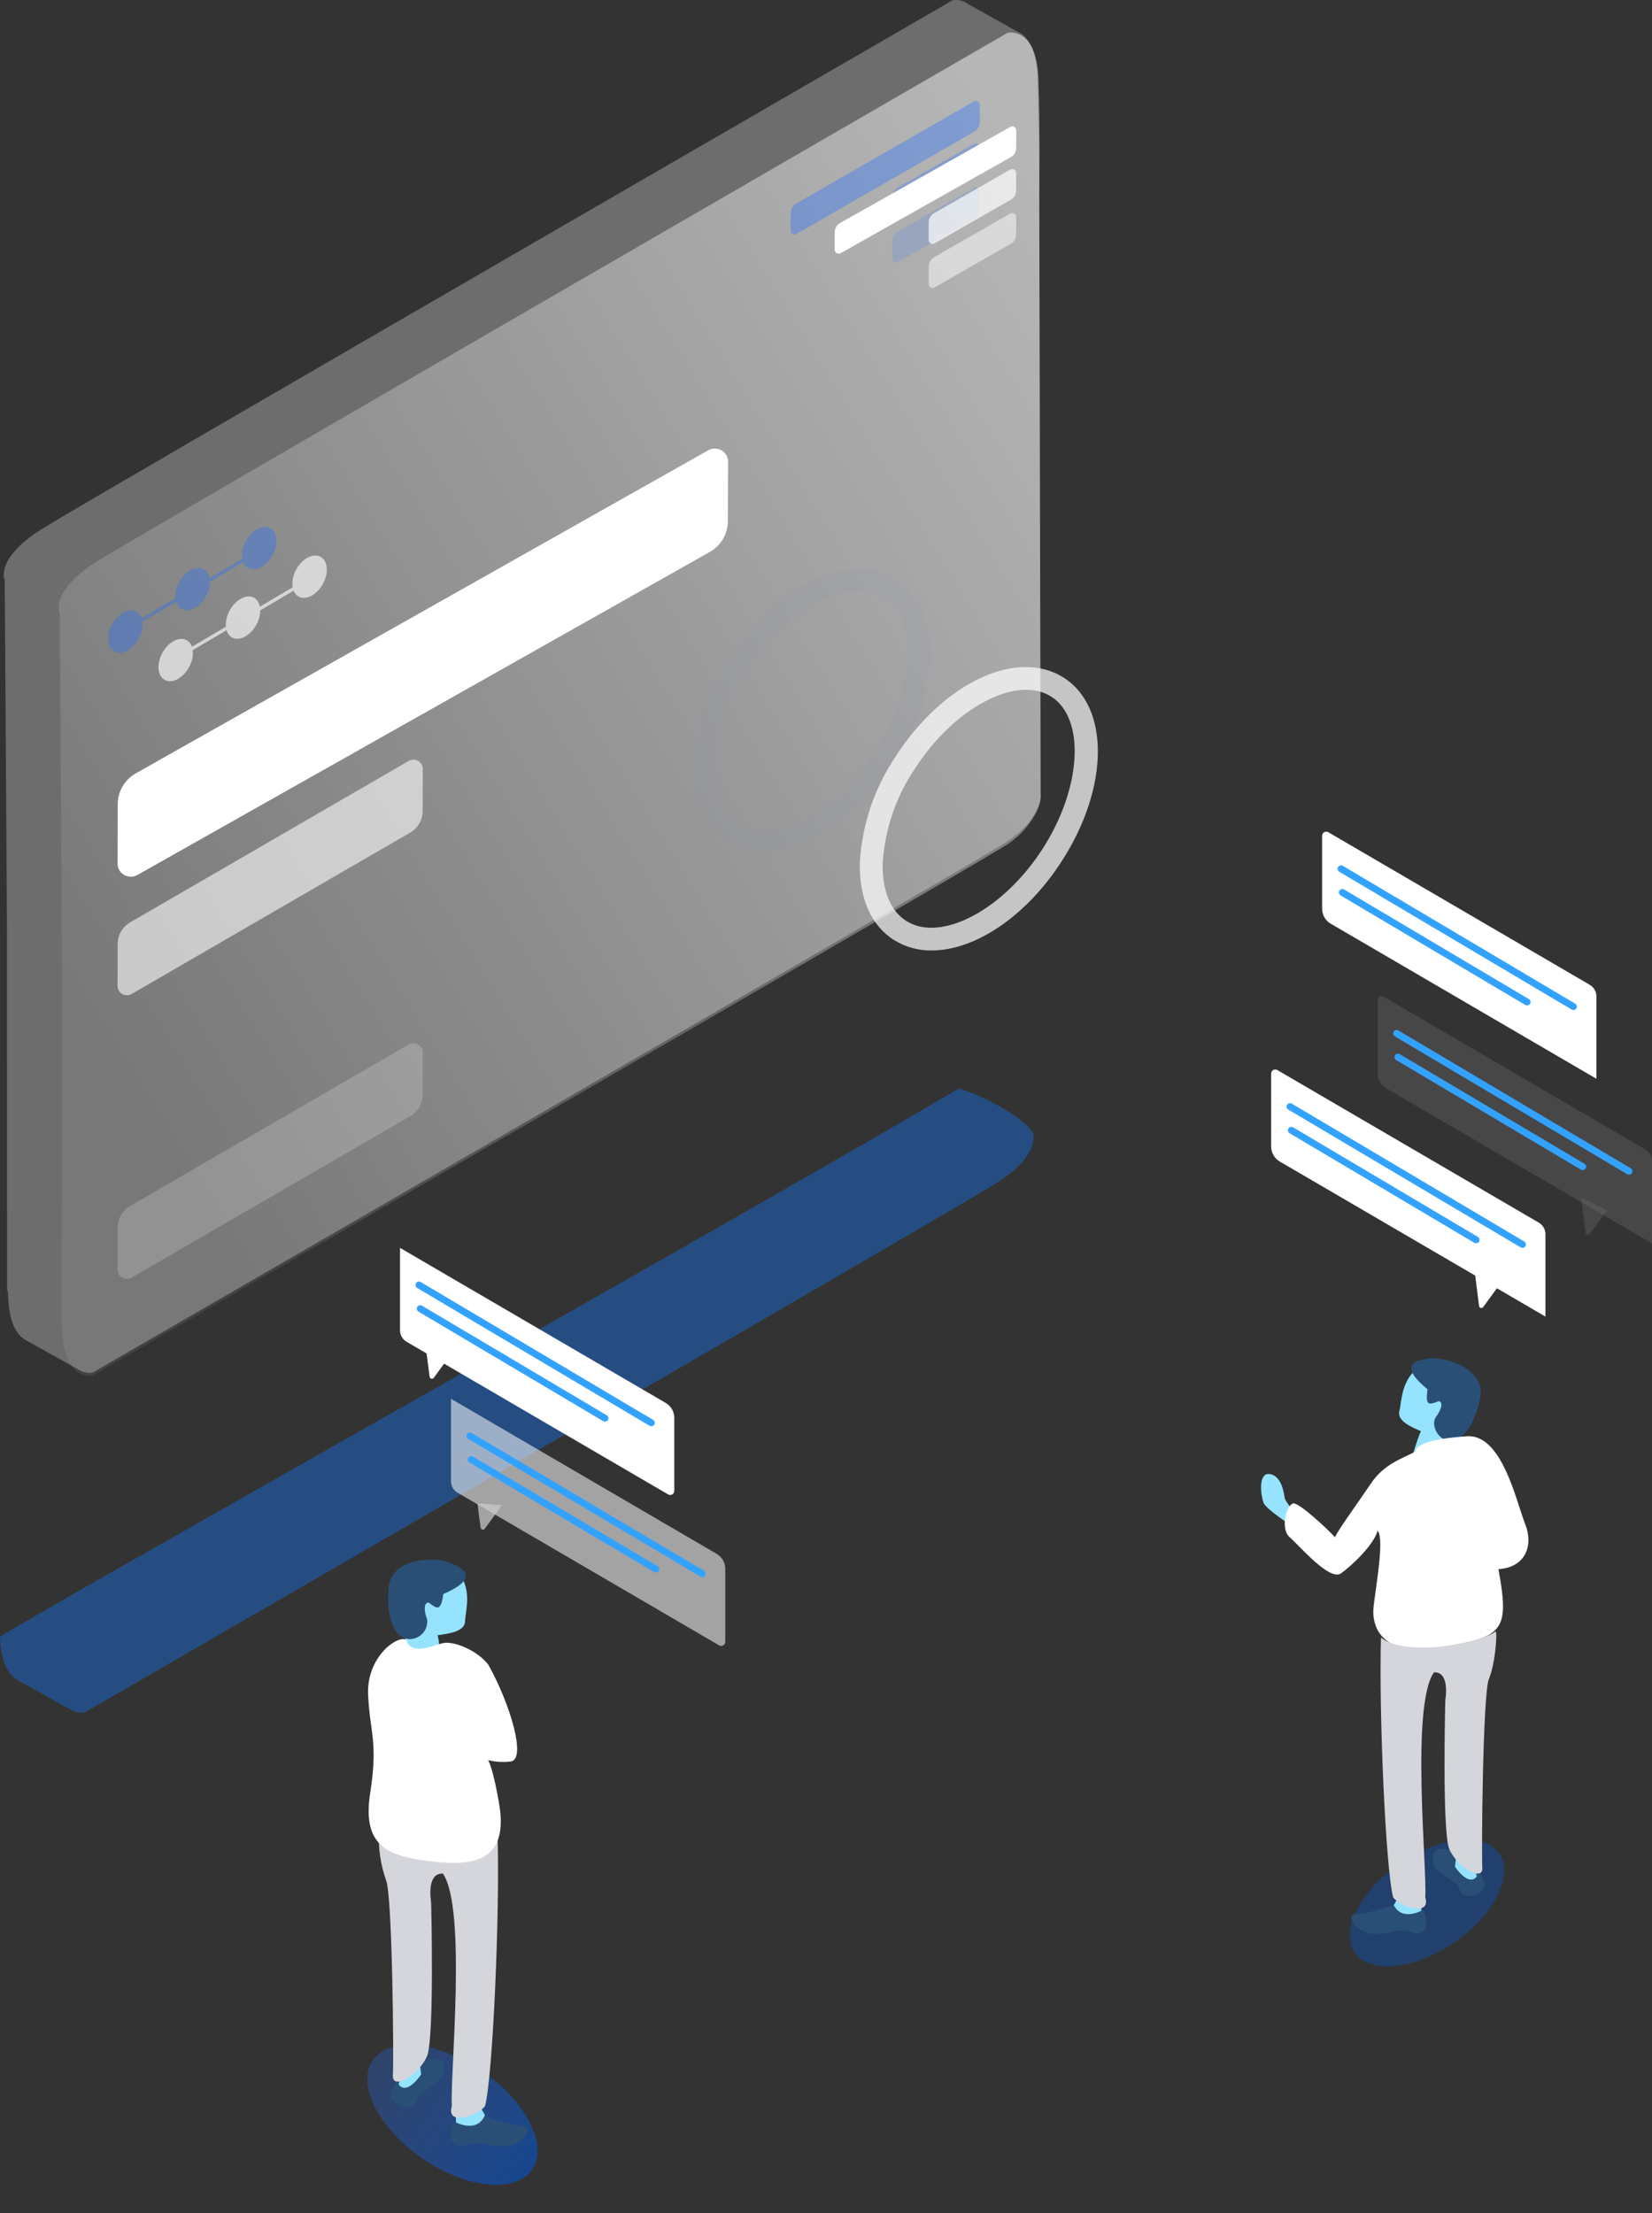 <svg width="106" height="142" viewBox="0 0 106 142" fill="none" xmlns="http://www.w3.org/2000/svg">
<rect x="0" y="0" width="106" height="142" fill="#333333" stroke="none"/>
<g clip-path="url(#clip0_97_1164)">
<path opacity="0.425" d="M64.308 54.196C61.143 56.158 5.947 88.07 5.947 88.07C5.677 88.114 5.399 88.069 5.156 87.944L1.565 85.941V85.938C1.085 85.624 0.584 84.893 0.522 83.199C0.426 80.613 0.458 91.252 0.451 60.177L0.305 37.259C0.305 37.259 -0.392 35.85 2.77 33.889C5.931 31.927 61.129 0.016 61.129 0.016C61.305 -0.011 61.485 -0.003 61.657 0.041C61.829 0.085 61.991 0.163 62.131 0.271L63.004 0.757L63.013 0.751V0.762L65.28 2.027C65.385 2.069 65.483 2.124 65.574 2.19L65.657 2.237L65.652 2.252C66.047 2.58 66.424 3.229 66.53 4.496L66.542 4.489V4.64C66.547 4.718 66.552 4.8 66.554 4.884C66.679 8.243 66.684 12.36 66.684 12.36L66.77 50.825C66.77 50.825 66.877 51.368 66.407 52.188C66.091 52.745 65.586 53.405 64.308 54.196Z" fill="url(#paint0_linear_97_1164)"/>
<path opacity="0.57" d="M64.308 54.383C61.144 56.345 5.947 88.258 5.947 88.258C5.947 88.258 4.102 88.676 3.979 85.316C3.883 82.731 3.986 93.342 3.979 62.267L3.833 39.344C3.833 39.344 3.134 37.935 6.297 35.975C9.461 34.015 64.658 2.1 64.658 2.1C64.658 2.1 66.503 1.683 66.626 5.043C66.749 8.403 66.683 12.55 66.683 12.55L66.772 51.015C66.772 51.015 66.862 51.49 66.391 52.31C65.9 53.175 65.18 53.891 64.308 54.383Z" fill="url(#paint1_linear_97_1164)"/>
<path opacity="0.425" d="M63.785 76.011C60.621 77.973 5.425 109.885 5.425 109.885C5.155 109.929 4.877 109.884 4.635 109.759L1.043 107.756V107.753C0.563 107.44 0.062 106.708 0 105.014C2.906 103.165 49.861 76.786 61.515 69.842C62.682 70.156 65.509 71.515 66.247 72.639C66.247 72.639 66.495 73.141 66.025 73.96C65.71 74.519 65.062 75.22 63.785 76.011Z" fill="#1772EC"/>
<path opacity="0.36" d="M7.346 41.801C7.819 42.051 8.516 41.681 8.9 40.974C9.089 40.643 9.171 40.264 9.134 39.886L11.305 38.606C11.329 38.705 11.374 38.798 11.437 38.879C11.499 38.96 11.577 39.028 11.666 39.079C12.14 39.329 12.836 38.959 13.22 38.251C13.378 37.97 13.463 37.654 13.466 37.333L15.607 36.071C15.667 36.233 15.784 36.368 15.937 36.452C16.413 36.703 17.107 36.333 17.491 35.625C17.875 34.918 17.801 34.141 17.326 33.891C16.85 33.641 16.155 34.01 15.771 34.718C15.572 35.064 15.492 35.465 15.545 35.859L13.443 37.098C13.427 36.979 13.384 36.865 13.317 36.764C13.25 36.664 13.161 36.58 13.056 36.519C12.582 36.268 11.886 36.638 11.501 37.346C11.322 37.662 11.239 38.022 11.262 38.383L9.083 39.668C9.027 39.487 8.903 39.334 8.736 39.24C8.262 38.99 7.565 39.36 7.181 40.068C6.797 40.775 6.871 41.55 7.346 41.801Z" fill="#226FFF"/>
<path opacity="0.646" d="M10.579 43.632C11.053 43.883 11.749 43.513 12.133 42.805C12.322 42.474 12.403 42.094 12.367 41.717L14.537 40.437C14.562 40.536 14.607 40.629 14.669 40.71C14.731 40.791 14.809 40.859 14.899 40.909C15.373 41.16 16.069 40.79 16.453 40.082C16.61 39.801 16.695 39.485 16.699 39.164L18.839 37.902C18.9 38.064 19.016 38.199 19.169 38.283C19.644 38.534 20.339 38.164 20.723 37.456C21.107 36.749 21.033 35.972 20.558 35.722C20.082 35.472 19.387 35.841 19.003 36.549C18.804 36.895 18.724 37.295 18.777 37.69L16.675 38.929C16.659 38.81 16.616 38.696 16.549 38.595C16.482 38.495 16.393 38.411 16.288 38.35C15.815 38.099 15.118 38.469 14.734 39.177C14.555 39.493 14.471 39.853 14.494 40.214L12.315 41.499C12.259 41.318 12.135 41.165 11.968 41.072C11.494 40.821 10.797 41.191 10.414 41.899C10.03 42.606 10.104 43.382 10.579 43.632Z" fill="white"/>
<g opacity="0.242">
<g opacity="0.242">
<path opacity="0.242" d="M49.064 54.68C51.823 54.68 55.111 52.528 57.423 48.933C58.777 46.917 59.567 44.584 59.712 42.171C59.779 39.87 58.996 38.09 57.509 37.158C54.515 35.283 49.79 37.515 46.748 42.242C45.395 44.257 44.605 46.59 44.459 49.004C44.392 51.305 45.175 53.085 46.663 54.017C47.382 54.461 48.216 54.691 49.064 54.68H49.064ZM55.127 37.952C55.689 37.941 56.242 38.09 56.721 38.38C57.754 39.028 58.295 40.359 58.244 42.129C58.106 44.282 57.395 46.361 56.183 48.156C53.67 52.062 49.672 54.188 47.448 52.793C46.416 52.145 45.875 50.814 45.926 49.044C46.064 46.891 46.774 44.812 47.986 43.017C49.974 39.928 52.894 37.953 55.127 37.953L55.127 37.952Z" fill="#226FFF"/>
</g>
</g>
<g opacity="0.891">
<g opacity="0.891">
<path opacity="0.891" d="M59.78 60.987C62.539 60.987 65.827 58.836 68.139 55.24C71.179 50.513 71.217 45.34 68.223 43.464C65.23 41.589 60.504 43.821 57.462 48.549C56.108 50.564 55.318 52.897 55.173 55.311C55.107 57.612 55.889 59.392 57.376 60.325C58.096 60.769 58.931 60.999 59.78 60.987L59.78 60.987ZM66.899 54.464C64.385 58.371 60.383 60.495 58.164 59.101C57.131 58.454 56.59 57.122 56.641 55.352C56.779 53.199 57.49 51.12 58.702 49.325C61.215 45.42 65.213 43.294 67.437 44.689C69.661 46.083 69.413 50.558 66.899 54.465V54.464Z" fill="white"/>
</g>
</g>
<path opacity="0.16" d="M62.864 12.281L62.86 13.418C62.86 13.536 62.828 13.652 62.768 13.755C62.708 13.857 62.622 13.942 62.518 14.002L57.63 16.803C57.592 16.825 57.548 16.837 57.503 16.837C57.459 16.837 57.415 16.826 57.377 16.803C57.338 16.782 57.306 16.75 57.284 16.712C57.262 16.674 57.25 16.63 57.25 16.587L57.254 15.45C57.254 15.331 57.286 15.215 57.346 15.113C57.406 15.01 57.492 14.925 57.596 14.866L62.484 12.064C62.522 12.042 62.566 12.03 62.611 12.03C62.655 12.03 62.699 12.042 62.737 12.064C62.776 12.086 62.808 12.117 62.83 12.156C62.852 12.194 62.864 12.237 62.864 12.281H62.864Z" fill="#226FFF"/>
<path opacity="0.29" d="M62.859 9.457L62.856 10.594C62.855 10.712 62.824 10.829 62.764 10.931C62.704 11.034 62.618 11.119 62.514 11.178L57.626 13.98C57.587 14.002 57.544 14.014 57.499 14.014C57.455 14.014 57.411 14.002 57.373 13.98C57.334 13.958 57.302 13.927 57.28 13.888C57.258 13.85 57.246 13.807 57.246 13.763L57.25 12.627C57.25 12.508 57.282 12.392 57.342 12.29C57.402 12.187 57.488 12.102 57.592 12.042L62.48 9.241C62.518 9.219 62.562 9.207 62.606 9.207C62.651 9.207 62.695 9.219 62.733 9.241C62.772 9.263 62.804 9.294 62.826 9.332C62.848 9.37 62.86 9.414 62.86 9.457H62.859Z" fill="#226FFF"/>
<path opacity="0.36" d="M62.867 6.721L62.864 7.858C62.864 7.976 62.832 8.092 62.772 8.195C62.712 8.297 62.626 8.383 62.522 8.442L51.111 15.006C51.072 15.028 51.028 15.04 50.984 15.04C50.939 15.04 50.895 15.029 50.857 15.007C50.818 14.985 50.786 14.953 50.764 14.915C50.742 14.877 50.73 14.834 50.731 14.79L50.734 13.653C50.735 13.535 50.766 13.418 50.826 13.316C50.886 13.213 50.972 13.128 51.076 13.069L62.487 6.505C62.526 6.482 62.57 6.471 62.614 6.471C62.659 6.471 62.703 6.482 62.741 6.504C62.78 6.526 62.812 6.558 62.834 6.596C62.856 6.634 62.868 6.677 62.867 6.721V6.721Z" fill="#226FFF"/>
<path opacity="0.5" d="M65.203 13.92L65.199 15.056C65.199 15.175 65.167 15.291 65.107 15.393C65.047 15.496 64.961 15.581 64.857 15.641L59.969 18.442C59.93 18.464 59.887 18.476 59.842 18.476C59.797 18.476 59.754 18.464 59.715 18.442C59.677 18.42 59.645 18.389 59.623 18.351C59.6 18.312 59.589 18.269 59.589 18.225L59.592 17.089C59.593 16.97 59.625 16.854 59.685 16.751C59.745 16.649 59.831 16.564 59.935 16.504L64.823 13.703C64.861 13.681 64.905 13.669 64.949 13.669C64.994 13.669 65.037 13.681 65.076 13.703C65.115 13.725 65.147 13.756 65.169 13.794C65.191 13.832 65.203 13.876 65.203 13.919V13.92Z" fill="white"/>
<path opacity="0.7" d="M65.199 11.096L65.195 12.233C65.195 12.351 65.163 12.467 65.103 12.57C65.043 12.672 64.957 12.758 64.853 12.817L59.965 15.619C59.926 15.641 59.883 15.652 59.838 15.652C59.794 15.653 59.75 15.641 59.711 15.619C59.673 15.597 59.641 15.565 59.619 15.527C59.596 15.489 59.585 15.446 59.585 15.402L59.589 14.265C59.589 14.147 59.621 14.031 59.681 13.928C59.741 13.826 59.827 13.741 59.931 13.681L64.819 10.88C64.857 10.858 64.901 10.847 64.945 10.847C64.99 10.846 65.034 10.858 65.072 10.88C65.111 10.902 65.143 10.933 65.165 10.971C65.187 11.009 65.199 11.053 65.199 11.097V11.096Z" fill="white"/>
<path d="M65.207 8.362L65.203 9.498C65.203 9.617 65.171 9.733 65.111 9.835C65.051 9.938 64.965 10.023 64.861 10.082L53.938 16.247C53.899 16.269 53.856 16.281 53.811 16.281C53.767 16.281 53.723 16.269 53.684 16.247C53.646 16.225 53.614 16.194 53.592 16.155C53.569 16.117 53.558 16.074 53.558 16.03L53.561 14.894C53.562 14.775 53.594 14.659 53.654 14.557C53.714 14.454 53.8 14.369 53.903 14.309L64.827 8.145C64.865 8.123 64.909 8.111 64.954 8.111C64.998 8.111 65.042 8.123 65.08 8.145C65.119 8.167 65.151 8.198 65.173 8.236C65.195 8.274 65.207 8.318 65.207 8.362Z" fill="white"/>
<path d="M46.715 29.625L46.702 33.447C46.701 33.845 46.594 34.236 46.392 34.581C46.191 34.925 45.901 35.212 45.552 35.411L8.821 56.141C8.692 56.215 8.545 56.255 8.395 56.255C8.245 56.255 8.098 56.216 7.968 56.142C7.838 56.068 7.731 55.962 7.656 55.834C7.581 55.705 7.542 55.56 7.543 55.412L7.555 51.59C7.557 51.192 7.663 50.801 7.865 50.457C8.067 50.112 8.356 49.826 8.705 49.626L45.438 28.896C45.567 28.822 45.714 28.783 45.864 28.782C46.014 28.782 46.161 28.821 46.291 28.895C46.42 28.969 46.528 29.076 46.603 29.204C46.678 29.332 46.717 29.477 46.716 29.625H46.715Z" fill="white"/>
<path opacity="0.592" d="M27.129 49.34L27.12 52.042C27.119 52.324 27.044 52.6 26.901 52.843C26.759 53.087 26.554 53.29 26.307 53.431L8.447 63.781C8.355 63.834 8.251 63.861 8.145 63.862C8.039 63.862 7.935 63.834 7.844 63.782C7.752 63.73 7.676 63.655 7.623 63.564C7.57 63.474 7.543 63.371 7.543 63.266L7.552 60.564C7.553 60.283 7.628 60.007 7.771 59.763C7.913 59.519 8.118 59.317 8.364 59.175L26.225 48.825C26.317 48.772 26.421 48.745 26.527 48.745C26.633 48.745 26.737 48.772 26.828 48.824C26.92 48.877 26.996 48.952 27.049 49.042C27.102 49.133 27.129 49.236 27.129 49.34V49.34Z" fill="white"/>
<path opacity="0.199" d="M27.129 67.535L27.12 70.237C27.119 70.519 27.044 70.795 26.901 71.039C26.759 71.282 26.554 71.485 26.307 71.626L8.447 81.977C8.355 82.029 8.251 82.057 8.145 82.057C8.039 82.057 7.935 82.03 7.844 81.977C7.752 81.925 7.676 81.85 7.623 81.759C7.57 81.669 7.543 81.566 7.543 81.462L7.552 78.76C7.553 78.478 7.628 78.202 7.771 77.958C7.913 77.715 8.118 77.512 8.364 77.371L26.225 67.02C26.317 66.968 26.421 66.94 26.527 66.94C26.633 66.94 26.737 66.967 26.828 67.019C26.92 67.072 26.996 67.147 27.049 67.238C27.102 67.328 27.129 67.431 27.129 67.536V67.535Z" fill="white"/>
<path opacity="0.334" d="M93.345 124.622C95.898 122.856 97.169 120.301 96.186 118.915C95.201 117.529 92.334 117.837 89.782 119.603C87.229 121.369 85.957 123.924 86.941 125.31C87.925 126.696 90.792 126.388 93.345 124.622Z" fill="url(#paint2_linear_97_1164)"/>
<path d="M90.569 93.6C90.569 93.6 91.088 91.882 91.186 91.838C90.603 91.581 89.621 91.187 89.789 90.543C89.957 89.9 89.868 88.41 91.267 87.57C92.665 86.729 94.3 89.849 94.3 89.849L93.172 91.331L93.01 93.004L91.643 93.891L90.569 93.6Z" fill="#95E3FF"/>
<path d="M92.132 90.926C91.828 91.328 92.162 92.288 92.877 92.419C94.06 92.634 94.795 90.817 94.992 89.584C95.188 88.351 93.939 87.371 92.176 87.156C89.24 87.189 91.074 88.7 91.598 89.146C91.446 90.242 91.695 90.145 92.324 89.903C92.649 89.985 92.437 90.523 92.132 90.926Z" fill="#2A4F76"/>
<path d="M83.164 97.17C83.164 97.17 82.471 96.337 82.434 96.131C82.397 95.926 82.273 94.709 81.488 94.584C80.703 94.458 80.899 95.947 81.07 96.417C81.241 96.887 83.386 98.233 83.386 98.233L83.164 97.17Z" fill="#95E3FF"/>
<path d="M83.012 96.467C82.591 96.45 82.097 98.064 82.755 98.639C83.412 99.214 85.319 101.477 86.05 100.952C86.781 100.426 88.14 99.124 88.395 98.222C88.843 98.682 88.282 101.819 88.137 103.07C87.992 104.321 88.566 106.374 92.471 105.702C96.376 105.03 96.903 104.755 96.145 100.687C97.876 100.574 98.421 99.185 97.853 97.763C97.285 96.341 96.377 91.998 94.119 92.158C91.861 92.318 90.891 92.657 90.808 93.144C90.076 93.552 88.834 93.893 87.965 95.187C87.096 96.481 85.757 98.307 85.666 98.639C85.136 98.071 83.433 96.484 83.012 96.467Z" fill="white"/>
<path d="M92.949 118.7C92.168 118.471 91.804 118.793 91.978 119.567C92.153 120.341 93.56 120.648 93.662 121.249C93.919 122.159 95.538 121.41 95.197 120.677C94.856 119.944 94.935 119.892 94.935 119.892L92.949 118.7Z" fill="#2A4F76"/>
<path d="M93.559 118.022C93.547 118.09 93.358 119.777 93.358 119.777C93.358 119.777 94.126 120.953 94.659 120.507C94.878 120.323 94.651 120.383 94.659 119.845C94.656 119.399 94.62 118.954 94.55 118.514L93.559 118.022Z" fill="#95E3FF"/>
<path d="M89.861 121.34C89.742 121.658 89.596 121.966 89.424 122.259C89.284 122.417 89.849 123.404 90.986 123.331C91.538 122.689 90.85 120.895 90.85 120.895L89.861 121.34Z" fill="#95E3FF"/>
<path d="M89.392 121.742C89.871 122.38 91.837 122.989 91.451 121.742C91.584 119.992 90.502 109.475 92.007 107.306C93.071 107.25 92.737 109.096 92.737 109.096C92.737 109.096 92.525 117.484 92.986 118.626C93.447 119.769 95.173 120.808 95.112 119.836C95.052 118.863 95.142 108.655 95.536 107.728C95.929 106.802 96.082 104.852 95.975 104.672C95.01 105.445 90.224 106.358 88.609 105.075C88.469 109.849 88.91 119.936 89.392 121.742Z" fill="#D5D6DB"/>
<path d="M89.41 122.196C88.638 122.535 87.816 122.748 86.975 122.827C86.316 122.841 86.965 124.022 88.09 124.086C89.215 124.15 89.669 123.598 90.882 124.086C91.979 124.004 91.33 122.539 91.33 122.539C91.33 122.539 89.948 123.364 89.41 122.196Z" fill="#2A4F76"/>
<path d="M81.959 68.66L98.737 78.451C98.866 78.527 98.974 78.635 99.048 78.763C99.123 78.892 99.162 79.038 99.162 79.187V84.479L82.117 74.531C81.948 74.432 81.808 74.292 81.711 74.124C81.614 73.956 81.563 73.766 81.563 73.572V68.881C81.563 68.835 81.576 68.791 81.599 68.752C81.623 68.712 81.656 68.68 81.696 68.657C81.736 68.635 81.782 68.623 81.828 68.624C81.874 68.624 81.919 68.637 81.959 68.66Z" fill="white"/>
<path d="M94.617 81.529L94.904 83.803C94.907 83.832 94.92 83.858 94.939 83.88C94.959 83.902 94.984 83.917 95.013 83.924C95.041 83.931 95.071 83.93 95.098 83.92C95.126 83.91 95.15 83.892 95.167 83.869L96.277 82.351" fill="white"/>
<g opacity="0.313">
<path opacity="0.313" d="M88.797 63.964L105.575 73.756C105.705 73.831 105.812 73.939 105.886 74.068C105.961 74.197 106 74.343 106 74.491V79.784L88.955 69.835C88.786 69.737 88.646 69.597 88.549 69.429C88.452 69.26 88.401 69.07 88.401 68.877V64.186C88.401 64.14 88.414 64.095 88.437 64.056C88.461 64.017 88.494 63.984 88.534 63.962C88.575 63.939 88.62 63.928 88.666 63.928C88.712 63.929 88.757 63.941 88.797 63.964Z" fill="white"/>
<path opacity="0.313" d="M101.455 76.834L101.742 79.107C101.746 79.136 101.758 79.163 101.778 79.184C101.797 79.206 101.823 79.221 101.851 79.228C101.879 79.236 101.909 79.234 101.937 79.224C101.964 79.214 101.988 79.197 102.005 79.173L103.115 77.655" fill="white"/>
</g>
<path d="M85.23 53.399L102.007 63.191C102.137 63.266 102.244 63.374 102.318 63.503C102.393 63.632 102.432 63.778 102.432 63.926V69.219L85.387 59.27C85.218 59.172 85.078 59.032 84.981 58.864C84.884 58.696 84.833 58.505 84.833 58.312V53.62C84.834 53.575 84.846 53.53 84.87 53.491C84.893 53.452 84.926 53.419 84.966 53.397C85.007 53.374 85.052 53.363 85.098 53.363C85.144 53.364 85.19 53.376 85.23 53.399Z" fill="white"/>
<path d="M82.892 70.818C82.787 70.755 82.65 70.789 82.586 70.893C82.523 70.997 82.557 71.132 82.662 71.195L97.571 80.037C97.677 80.1 97.814 80.066 97.877 79.962C97.941 79.858 97.906 79.723 97.801 79.66L82.892 70.818Z" fill="#33A2FF"/>
<path d="M89.73 66.122C89.625 66.06 89.488 66.093 89.424 66.198C89.361 66.302 89.395 66.437 89.501 66.5L104.409 75.342C104.515 75.404 104.652 75.371 104.715 75.266C104.779 75.162 104.745 75.027 104.639 74.965L89.73 66.122Z" fill="#33A2FF"/>
<path d="M86.163 55.557C86.057 55.495 85.92 55.528 85.857 55.633C85.793 55.737 85.827 55.872 85.933 55.935L100.842 64.777C100.947 64.839 101.084 64.806 101.148 64.701C101.211 64.597 101.177 64.462 101.071 64.4L86.163 55.557Z" fill="#33A2FF"/>
<path d="M82.977 72.338C82.872 72.275 82.735 72.309 82.671 72.413C82.608 72.517 82.642 72.653 82.748 72.715L94.598 79.744C94.704 79.806 94.841 79.773 94.904 79.668C94.967 79.564 94.933 79.429 94.828 79.366L82.977 72.338Z" fill="#33A2FF"/>
<path d="M89.815 67.642C89.71 67.58 89.573 67.614 89.509 67.718C89.446 67.822 89.48 67.957 89.586 68.02L101.436 75.048C101.542 75.111 101.679 75.077 101.742 74.973C101.806 74.869 101.772 74.733 101.666 74.671L89.815 67.642Z" fill="#33A2FF"/>
<path d="M86.248 57.077C86.142 57.015 86.005 57.048 85.942 57.153C85.878 57.257 85.912 57.392 86.018 57.455L97.868 64.483C97.974 64.546 98.111 64.512 98.174 64.408C98.238 64.304 98.204 64.168 98.098 64.106L86.248 57.077Z" fill="#33A2FF"/>
<path opacity="0.52" d="M30.993 132.941C28.178 130.994 25.017 130.654 23.932 132.182C22.847 133.71 24.249 136.527 27.064 138.475C29.878 140.422 33.04 140.762 34.125 139.234C35.209 137.706 33.807 134.889 30.993 132.941Z" fill="url(#paint3_linear_97_1164)"/>
<path d="M27.036 106.834L25.936 105.569L26.255 103.861L25.561 102.071C25.561 102.071 28.089 99.43 29.233 100.659C30.378 101.888 29.86 103.344 29.841 104.029C29.822 104.715 28.733 104.83 28.08 104.922C28.151 105.197 28.185 105.48 28.18 105.763L27.036 106.834Z" fill="#95E3FF"/>
<path d="M27.507 102.83C28.062 103.248 28.28 103.414 28.446 102.282C29.097 101.986 31.353 101.003 28.446 100.144C26.632 99.861 25.112 100.484 24.95 101.763C24.788 103.042 24.995 105.053 26.234 105.174C26.299 105.177 26.364 105.174 26.428 105.166C26.576 105.146 26.719 105.097 26.849 105.023C26.978 104.949 27.091 104.85 27.182 104.732C27.272 104.615 27.338 104.481 27.377 104.338C27.415 104.195 27.424 104.046 27.404 103.9C27.216 103.414 27.16 102.821 27.507 102.83Z" fill="#2A4F76"/>
<path d="M25.394 133.376C25.394 133.376 25.476 133.429 25.122 134.186C24.769 134.943 26.443 135.717 26.71 134.778C26.817 134.158 28.268 133.839 28.449 133.039C28.63 132.238 28.256 131.907 27.446 132.145L25.394 133.376Z" fill="#2A4F76"/>
<path d="M25.792 131.802C25.719 132.257 25.681 132.717 25.679 133.178C25.686 133.735 25.452 133.671 25.679 133.861C26.23 134.323 27.022 133.106 27.022 133.106C27.022 133.106 26.828 131.364 26.816 131.294L25.792 131.802Z" fill="#95E3FF"/>
<path d="M29.614 134.262C29.614 134.262 28.903 136.116 29.473 136.777C30.651 136.855 31.231 135.834 31.088 135.672C30.909 135.369 30.758 135.052 30.635 134.723L29.614 134.262Z" fill="#95E3FF"/>
<path d="M31.93 117.917C30.259 119.242 25.316 118.3 24.318 117.5C24.262 118.572 24.417 119.644 24.774 120.658C25.179 121.616 25.273 132.164 25.21 133.169C25.148 134.174 26.931 133.099 27.406 131.918C27.881 130.737 27.664 122.072 27.664 122.072C27.664 122.072 27.32 120.164 28.419 120.221C29.973 122.463 28.855 133.329 28.994 135.137C28.594 136.429 30.625 135.797 31.12 135.137C31.619 133.271 32.073 122.85 31.93 117.917Z" fill="#D5D6DB"/>
<path d="M29.117 136.111C29.117 136.111 28.447 137.624 29.581 137.708C30.835 137.205 31.304 137.775 32.465 137.708C33.627 137.642 34.301 136.422 33.616 136.407C32.748 136.327 31.898 136.107 31.102 135.755C30.545 136.963 29.117 136.111 29.117 136.111Z" fill="#2A4F76"/>
<path d="M28.391 105.438C29.146 105.251 30.704 105.961 31.339 106.825C32.754 109.369 33.789 112.894 32.775 113.025C32.231 113.097 31.678 113.052 31.154 112.891C30.877 112.759 31.355 111.774 32.03 115.762C32.705 119.75 29.937 119.74 27.34 119.394C24.743 119.048 23.243 118.342 23.754 115.046C24.266 111.749 23.738 111.214 23.62 108.754C23.501 106.294 25.554 104.864 26.077 105.23C26.39 106.23 27.638 105.624 28.391 105.438Z" fill="white"/>
<g opacity="0.74">
<path opacity="0.74" d="M46.14 105.574L29.362 95.782C29.233 95.707 29.126 95.599 29.051 95.47C28.977 95.341 28.938 95.196 28.938 95.047V89.753L45.983 99.702C46.151 99.8 46.291 99.941 46.389 100.109C46.486 100.277 46.537 100.467 46.537 100.66V105.352C46.536 105.397 46.524 105.442 46.501 105.482C46.477 105.521 46.444 105.554 46.404 105.576C46.364 105.599 46.318 105.611 46.272 105.61C46.226 105.61 46.18 105.598 46.14 105.574Z" fill="white"/>
<path opacity="0.74" d="M30.633 96.468L30.838 98.029C30.842 98.058 30.855 98.084 30.874 98.106C30.893 98.128 30.919 98.143 30.947 98.15C30.976 98.157 31.006 98.156 31.033 98.146C31.061 98.136 31.084 98.118 31.102 98.095L32.211 96.576" fill="white"/>
</g>
<path d="M42.87 95.89L26.092 86.098C25.963 86.022 25.855 85.915 25.781 85.786C25.706 85.657 25.667 85.511 25.667 85.363V80.069L42.712 90.017C42.881 90.116 43.021 90.256 43.118 90.424C43.215 90.592 43.266 90.782 43.266 90.976V95.667C43.266 95.713 43.254 95.757 43.23 95.797C43.207 95.837 43.174 95.869 43.133 95.892C43.093 95.914 43.048 95.926 43.001 95.926C42.955 95.925 42.91 95.913 42.87 95.89Z" fill="white"/>
<path d="M27.363 86.783L27.568 88.344C27.572 88.373 27.584 88.4 27.604 88.421C27.623 88.443 27.648 88.458 27.677 88.466C27.705 88.473 27.735 88.471 27.763 88.461C27.79 88.451 27.814 88.434 27.831 88.41L28.941 86.892" fill="white"/>
<path d="M26.997 82.263C26.891 82.201 26.754 82.234 26.691 82.338C26.627 82.443 26.661 82.578 26.767 82.641L41.676 91.483C41.781 91.545 41.918 91.512 41.981 91.407C42.045 91.303 42.011 91.168 41.905 91.105L26.997 82.263Z" fill="#33A2FF"/>
<path d="M30.267 91.948C30.162 91.885 30.024 91.919 29.961 92.023C29.898 92.127 29.932 92.263 30.037 92.325L44.946 101.167C45.052 101.23 45.189 101.196 45.252 101.092C45.316 100.988 45.281 100.853 45.176 100.79L30.267 91.948Z" fill="#33A2FF"/>
<path d="M27.082 83.783C26.976 83.721 26.839 83.754 26.776 83.859C26.712 83.963 26.746 84.098 26.852 84.161L38.702 91.189C38.808 91.252 38.945 91.218 39.008 91.114C39.072 91.01 39.038 90.874 38.932 90.812L27.082 83.783Z" fill="#33A2FF"/>
<path d="M30.352 93.468C30.247 93.405 30.11 93.439 30.046 93.543C29.983 93.647 30.017 93.783 30.122 93.845L41.973 100.874C42.078 100.936 42.215 100.903 42.279 100.798C42.342 100.694 42.308 100.559 42.203 100.496L30.352 93.468Z" fill="#33A2FF"/>
</g>
<defs>
<linearGradient id="paint0_linear_97_1164" x1="705.842" y1="113.103" x2="706.115" y2="113.051" gradientUnits="userSpaceOnUse">
<stop stop-color="white" stop-opacity="0.678"/>
<stop offset="1" stop-color="white" stop-opacity="0.482"/>
</linearGradient>
<linearGradient id="paint1_linear_97_1164" x1="63.566" y1="6.393" x2="-4.721" y2="48.328" gradientUnits="userSpaceOnUse">
<stop stop-color="white" stop-opacity="0.878"/>
<stop offset="1" stop-color="white" stop-opacity="0.141"/>
</linearGradient>
<linearGradient id="paint2_linear_97_1164" x1="87.505" y1="124.92" x2="95.552" y2="119.207" gradientUnits="userSpaceOnUse">
<stop stop-color="#0059E1"/>
<stop offset="1" stop-color="#015AE2"/>
</linearGradient>
<linearGradient id="paint3_linear_97_1164" x1="33.503" y1="138.804" x2="24.631" y2="132.504" gradientUnits="userSpaceOnUse">
<stop stop-color="#0059E1"/>
<stop offset="1" stop-color="#226FFF" stop-opacity="0.537"/>
</linearGradient>
<clipPath id="clip0_97_1164">
<rect width="106" height="142" fill="white"/>
</clipPath>
</defs>
</svg>
